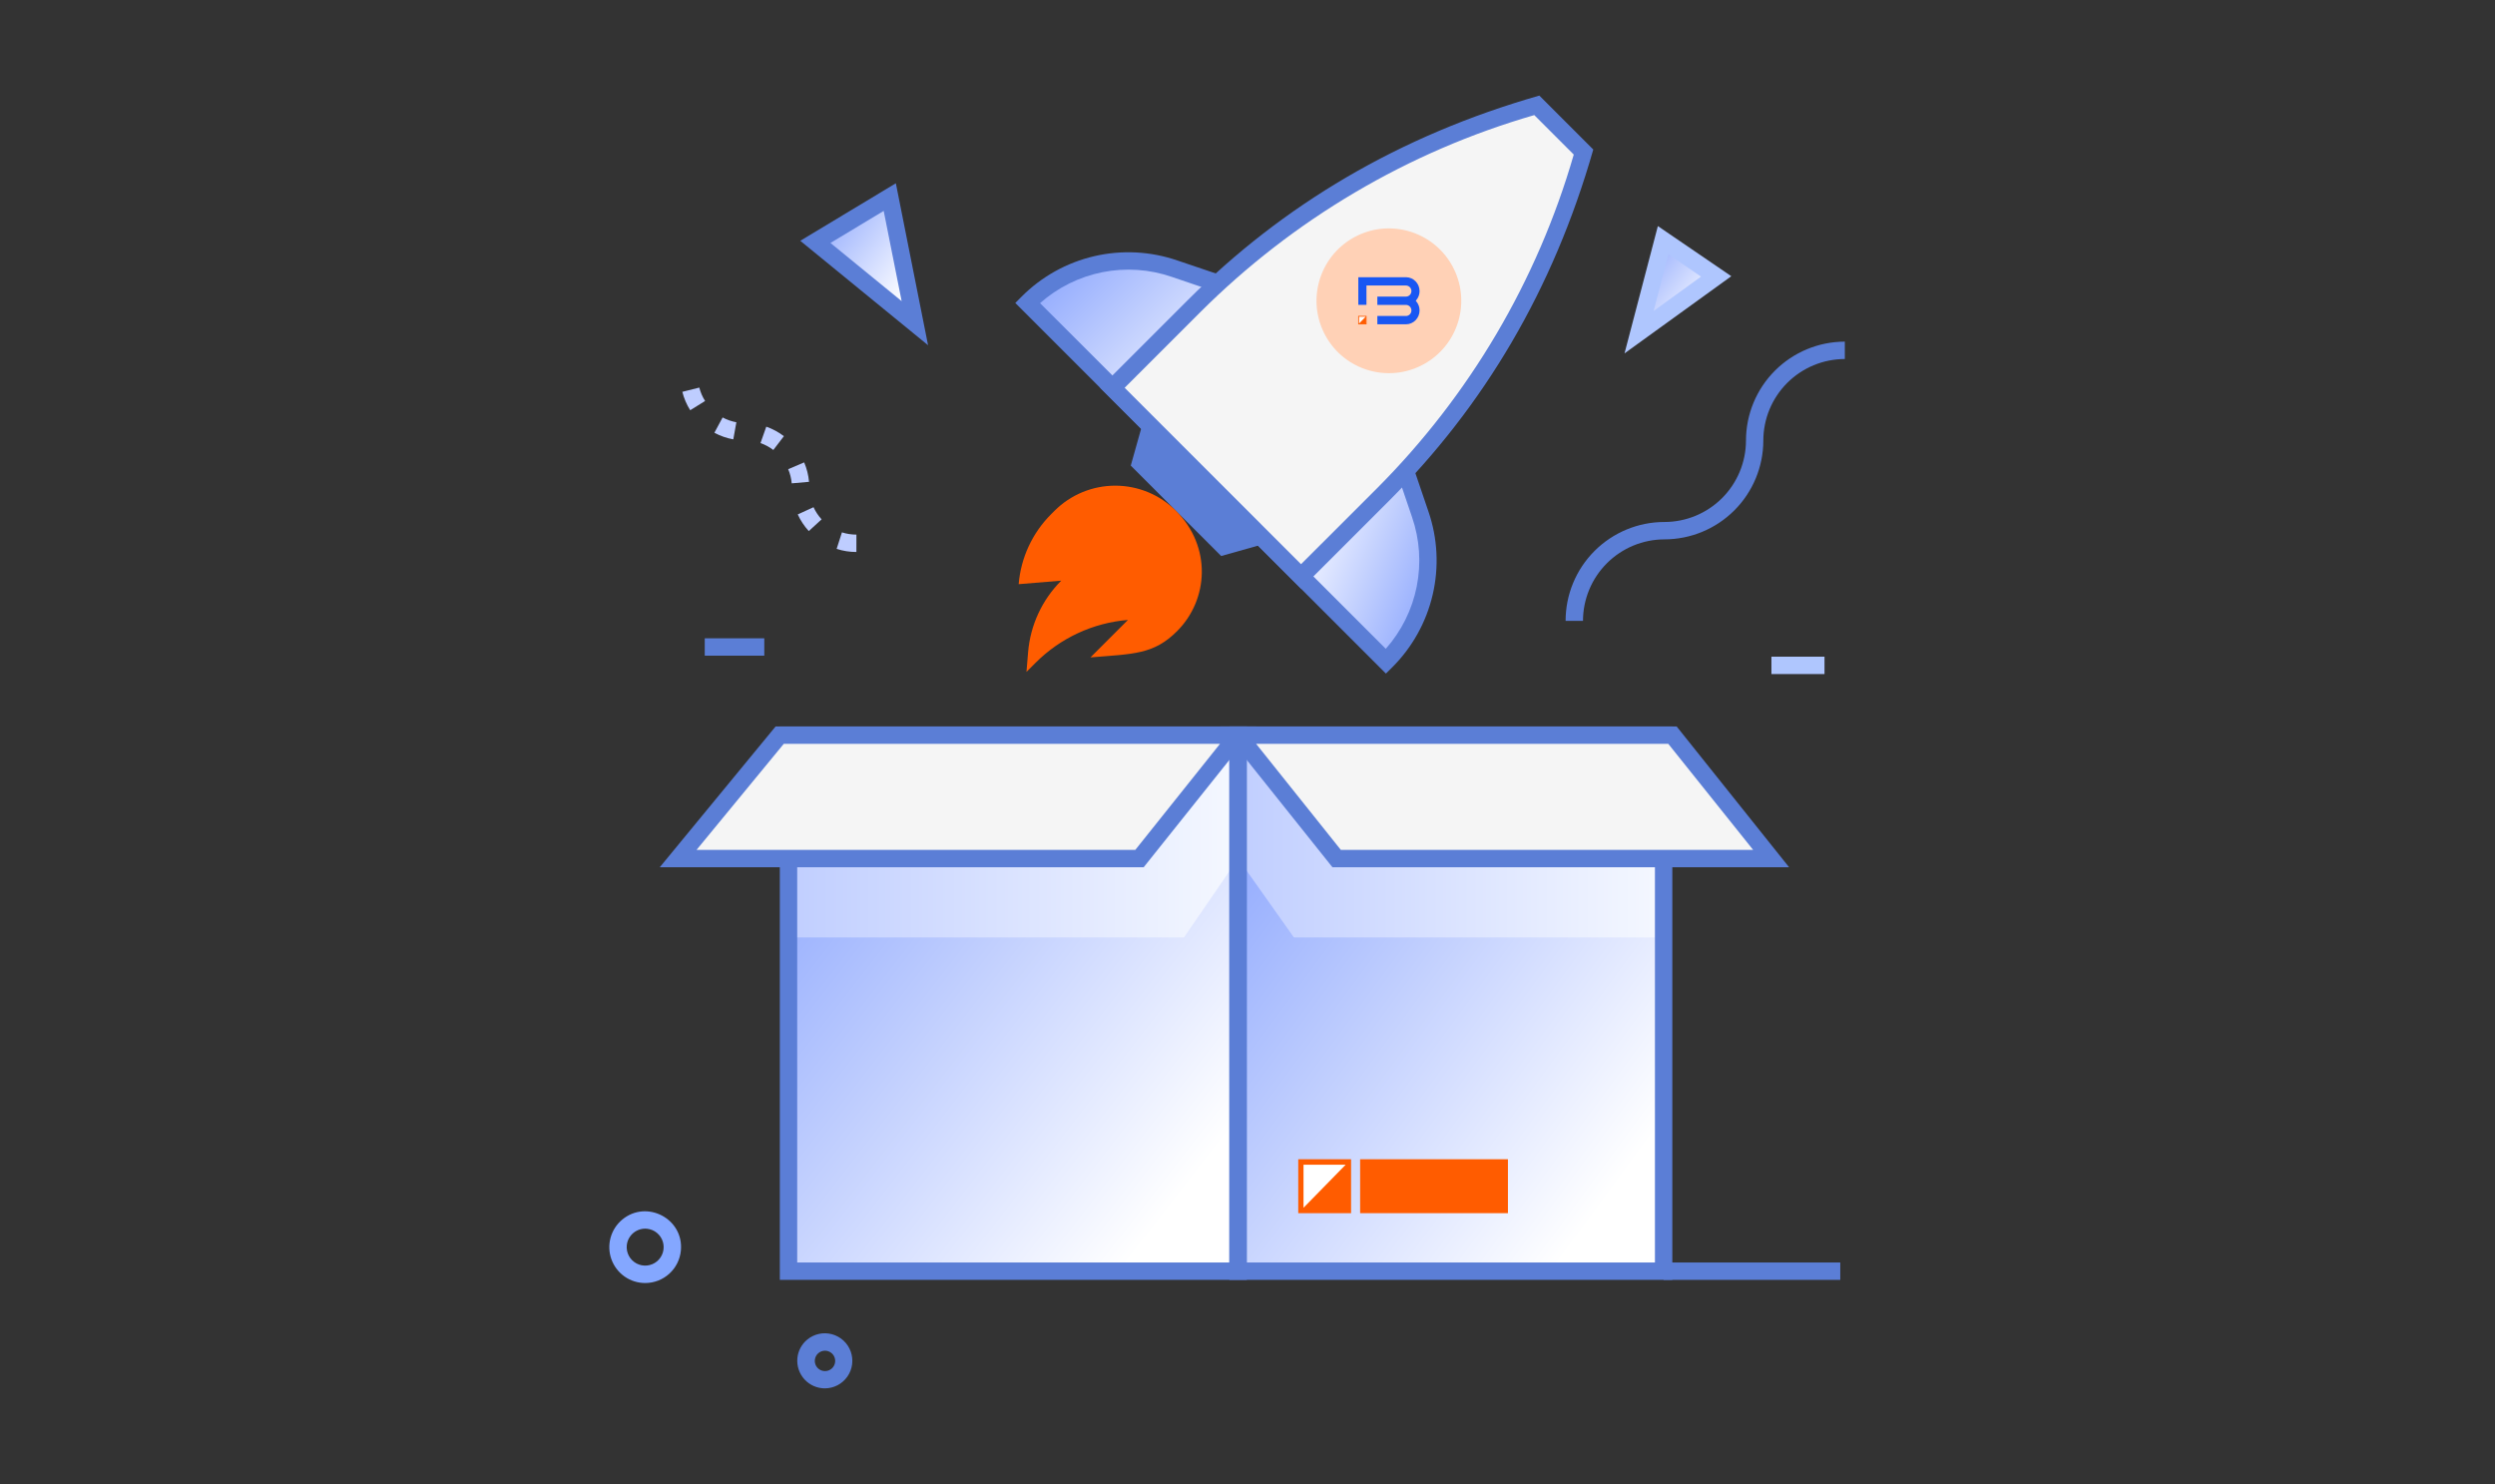 <svg width="543" height="323" viewBox="0 0 543 323" fill="none" xmlns="http://www.w3.org/2000/svg">
<rect x="0" y="0" width="543" height="323" fill="#333333" stroke="none"/>
<path d="M269.443 159.997H362.057V276.658H269.443V159.997Z" fill="url(#paint0_linear_449_8582)"/>
<path d="M269.449 159.997H362.063V276.652H269.449V159.997Z" fill="url(#paint1_linear_449_8582)"/>
<path d="M171.609 159.997H269.443V276.658H171.609V159.997Z" fill="url(#paint2_linear_449_8582)"/>
<path style="mix-blend-mode:multiply" d="M269.449 159.997V186.862L257.681 204.019H171.502V186.862H247.986L269.449 159.997Z" fill="url(#paint3_linear_449_8582)"/>
<path style="mix-blend-mode:multiply" d="M269.449 186.862V159.997L290.899 186.862H362.063V204.019H281.595L269.449 186.862Z" fill="url(#paint4_linear_449_8582)"/>
<path d="M271.334 278.549H169.718V158.106H271.334V278.549ZM173.5 274.767H267.552V161.888H173.5V274.767Z" fill="#5B7ED6"/>
<path d="M363.954 278.549H267.552V158.106H363.954V278.549ZM271.334 274.767H360.172V161.888H271.334V274.767Z" fill="#5B7ED6"/>
<path d="M296.012 252.298H328.178V264.034H296.012V252.298Z" fill="#FF5C00"/>
<path d="M293.467 252.892H283.118V263.44H293.467V252.892Z" fill="white"/>
<path d="M294.04 264.036H282.544V252.297H294.04V264.036ZM283.691 262.844H292.871V253.488H283.691V262.844Z" fill="#FF5C00"/>
<path d="M283.118 263.44L293.444 252.892V263.44H283.118Z" fill="#FF5C00"/>
<path d="M247.986 186.862H147.587L169.687 159.997H269.449L247.986 186.862Z" fill="#F5F5F5"/>
<path d="M248.9 188.753H143.585L168.798 158.106H273.376L248.9 188.753ZM151.59 184.971H247.079L265.516 161.888H170.576L151.59 184.971Z" fill="#5B7ED6"/>
<path d="M290.899 186.862H385.442L363.986 159.997H269.449L290.899 186.862Z" fill="#F5F5F5"/>
<path d="M389.375 188.753H289.991L265.516 158.106H364.9L389.375 188.753ZM291.813 184.971H381.547L363.078 161.888H273.376L291.813 184.971Z" fill="#5B7ED6"/>
<path d="M304.647 98.805L309.109 111.916C310.979 117.421 311.269 123.341 309.945 129.003C308.622 134.665 305.738 139.843 301.621 143.949C301.558 144.012 302.983 145.311 269.021 111.348L304.647 98.805Z" fill="url(#paint5_linear_449_8582)"/>
<path d="M268.749 62.939L255.639 58.483C250.14 56.612 244.228 56.319 238.572 57.637C232.916 58.955 227.742 61.831 223.637 65.939C223.574 66.002 222.275 64.572 256.237 98.534L268.749 62.939Z" fill="url(#paint6_linear_449_8582)"/>
<path d="M301.621 146.596L265.566 110.542L305.8 96.397L310.874 111.311C312.88 117.142 313.202 123.42 311.803 129.426C310.404 135.432 307.34 140.922 302.964 145.266L301.621 146.596ZM272.5 112.111L301.596 141.207C305.004 137.361 307.328 132.679 308.332 127.64C309.335 122.6 308.982 117.385 307.307 112.527L303.462 101.225L272.5 112.111Z" fill="#5B7ED6"/>
<path d="M257.019 101.994L220.964 65.939L222.3 64.597C226.643 60.219 232.132 57.156 238.137 55.758C244.142 54.359 250.42 54.683 256.25 56.693L271.17 61.735L257.019 101.994ZM226.353 65.977L255.481 95.073L266.366 64.112L255.065 60.273C250.203 58.591 244.982 58.233 239.936 59.236C234.891 60.238 230.203 62.565 226.353 65.977Z" fill="#5B7ED6"/>
<path d="M344.628 33.093L334.461 22.926C306.273 30.868 280.598 45.916 259.893 66.626L242.118 84.395L283.184 125.461L300.959 107.692C321.662 86.975 336.698 61.288 344.628 33.093Z" fill="#F5F5F5"/>
<path d="M283.159 128.134L239.42 84.395L258.526 65.29C279.213 44.603 304.489 29.525 335.016 20.802L346.753 32.544C338.017 63.128 322.926 88.379 302.271 109.029L283.159 128.134ZM244.766 84.395L283.153 122.789L299.604 106.356C319.81 86.125 334.568 61.111 342.504 33.641L333.913 25.05C306.446 32.995 281.435 47.757 261.205 67.963L244.766 84.395Z" fill="#5B7ED6"/>
<path d="M248.932 91.234L246.095 101.332L265.768 121.011L275.872 118.168L248.932 91.234Z" fill="#5B7ED6"/>
<path d="M237.327 143.073L245.478 134.923C237.893 135.551 230.776 138.85 225.395 144.233L223.397 146.231L223.75 141.932C224.239 136.057 226.794 130.546 230.961 126.375L221.695 127.138C222.172 121.391 224.671 116 228.749 111.922L229.499 111.172C233.004 107.667 237.757 105.698 242.714 105.698C247.67 105.698 252.424 107.667 255.929 111.172C263.745 118.988 263.032 130.498 256.187 137.349C251.069 142.487 246.656 142.298 237.327 143.073Z" fill="#FF5C00"/>
<path d="M186.381 120.135C184.922 120.137 183.471 119.909 182.082 119.461L183.236 115.861C184.255 116.187 185.318 116.353 186.388 116.353L186.381 120.135ZM176.019 115.584C175.035 114.508 174.225 113.285 173.617 111.96L177.052 110.384C177.499 111.352 178.092 112.245 178.811 113.031L176.019 115.584ZM172.306 105.196C172.212 104.135 171.953 103.095 171.537 102.114L175.016 100.633C175.588 101.979 175.946 103.406 176.075 104.862L172.306 105.196ZM168.303 97.935C167.457 97.29 166.515 96.781 165.511 96.428L166.772 92.861C168.15 93.345 169.443 94.042 170.604 94.928L168.303 97.935ZM159.592 95.622C158.153 95.363 156.764 94.877 155.476 94.184L157.266 90.856C158.205 91.357 159.215 91.71 160.26 91.903L159.592 95.622ZM150.213 89.281C149.434 88.045 148.856 86.694 148.499 85.278L152.192 84.351C152.457 85.384 152.883 86.369 153.453 87.27L150.213 89.281Z" fill="#BECDFF"/>
<path d="M340.73 135.124C340.728 132.298 341.284 129.5 342.364 126.889C343.445 124.277 345.029 121.905 347.027 119.906C349.025 117.908 351.397 116.323 354.008 115.241C356.619 114.16 359.417 113.604 362.243 113.605C366.946 113.602 371.455 111.733 374.782 108.409C378.108 105.084 379.98 100.576 379.987 95.874C379.992 90.169 382.26 84.699 386.293 80.665C390.326 76.63 395.795 74.361 401.5 74.354V78.136C396.797 78.141 392.289 80.012 388.963 83.337C385.638 86.662 383.768 91.171 383.763 95.874C383.756 101.577 381.487 107.045 377.454 111.078C373.421 115.111 367.953 117.38 362.249 117.387C357.547 117.394 353.039 119.264 349.715 122.589C346.39 125.914 344.519 130.422 344.512 135.124H340.73Z" fill="#5B7ED6"/>
<path d="M193.639 42.895L199.098 70.339L177.458 52.639L193.639 42.895Z" fill="url(#paint7_linear_449_8582)"/>
<path d="M201.979 75.136L174.168 52.406L194.969 39.888L201.979 75.136ZM180.736 52.879L196.23 65.536L192.322 45.901L180.736 52.879Z" fill="#5B7ED6"/>
<path d="M373.504 60.159L356.718 72.287L361.963 52.274L373.504 60.159Z" fill="url(#paint8_linear_449_8582)"/>
<path d="M353.554 76.907L360.809 49.204L376.794 60.115L353.554 76.907ZM363.11 55.35L359.882 67.679L370.201 60.203L363.11 55.35Z" fill="#AFC6FE"/>
<path d="M153.377 138.919H166.337V142.701H153.377V138.919Z" fill="#5B7ED6"/>
<path d="M385.524 142.919H397.078V146.701H385.524V142.919Z" fill="#AFC6FE"/>
<path d="M140.43 279.237C138.821 279.241 137.251 278.748 135.933 277.825C134.615 276.902 133.615 275.594 133.069 274.081C132.524 272.567 132.459 270.922 132.884 269.371C133.309 267.819 134.203 266.437 135.444 265.413C140.758 261.033 148.845 265.237 148.183 272.177C147.998 274.106 147.102 275.898 145.669 277.203C144.236 278.508 142.368 279.233 140.43 279.237ZM136.409 271.042C136.333 271.833 136.493 272.628 136.869 273.328C137.245 274.028 137.82 274.6 138.521 274.974C139.222 275.347 140.017 275.505 140.808 275.427C141.598 275.349 142.348 275.038 142.962 274.535C143.576 274.031 144.027 273.357 144.259 272.597C144.49 271.837 144.492 271.026 144.263 270.265C144.034 269.505 143.585 268.829 142.972 268.324C142.36 267.818 141.611 267.505 140.821 267.424C140.294 267.371 139.761 267.423 139.253 267.576C138.746 267.729 138.274 267.981 137.864 268.317C137.454 268.653 137.114 269.067 136.865 269.535C136.615 270.002 136.46 270.515 136.409 271.042Z" fill="#84A7FF"/>
<path d="M179.539 302.162C178.701 302.164 177.872 301.992 177.105 301.655C176.337 301.318 175.649 300.825 175.084 300.206C174.519 299.588 174.089 298.858 173.823 298.063C173.557 297.269 173.46 296.428 173.538 295.594C173.611 294.809 173.839 294.046 174.209 293.351C174.579 292.655 175.084 292.039 175.694 291.541C176.435 290.93 177.311 290.507 178.25 290.306C179.189 290.105 180.162 290.132 181.088 290.386C182.014 290.639 182.865 291.111 183.571 291.762C184.276 292.413 184.815 293.224 185.142 294.127C185.468 295.029 185.574 295.997 185.448 296.949C185.323 297.901 184.971 298.809 184.422 299.596C183.873 300.383 183.143 301.027 182.293 301.474C181.443 301.92 180.499 302.156 179.539 302.162ZM179.539 293.967C178.988 293.968 178.458 294.174 178.051 294.544C177.645 294.915 177.391 295.424 177.339 295.972C177.296 296.418 177.388 296.867 177.605 297.259C177.822 297.652 178.153 297.969 178.554 298.17C178.955 298.371 179.407 298.445 179.851 298.384C180.295 298.323 180.71 298.128 181.042 297.826C181.373 297.524 181.605 297.129 181.707 296.692C181.81 296.256 181.777 295.799 181.615 295.381C181.452 294.963 181.167 294.604 180.796 294.352C180.425 294.1 179.987 293.966 179.539 293.967Z" fill="#5B7ED6"/>
<path d="M362.063 274.768H400.507V278.55H362.063V274.768Z" fill="#5B7ED6"/>
<path d="M309.183 79.618C317 75.801 320.243 66.37 316.426 58.553C312.608 50.736 303.177 47.493 295.36 51.31C287.543 55.128 284.301 64.559 288.118 72.376C291.935 80.193 301.366 83.436 309.183 79.618Z" fill="#FFD1B6"/>
<path d="M308.944 63.346C308.944 61.685 307.62 60.333 305.99 60.333H297.003H295.616V66.353H297.389V62.14H305.994C306.643 62.14 307.175 62.683 307.175 63.346C307.175 64.01 306.643 64.552 305.994 64.552H299.759V66.359H305.994C306.643 66.359 307.175 66.902 307.175 67.565C307.175 68.229 306.643 68.771 305.994 68.771H299.759V70.579H305.994C307.624 70.579 308.948 69.227 308.948 67.565C308.948 66.86 308.718 66.2 308.284 65.661L308.12 65.456L308.284 65.251C308.718 64.712 308.948 64.055 308.948 63.346H308.944Z" fill="#1957F3"/>
<path d="M297.316 68.841H295.686V70.502H297.316V68.841Z" fill="white"/>
<path d="M297.406 70.596H295.596V68.747H297.406V70.596ZM295.776 70.408H297.222V68.935H295.776V70.408Z" fill="#FF5C00"/>
<path d="M295.686 70.502L297.312 68.841V70.502H295.686Z" fill="#FF5C00"/>
<defs>
<linearGradient id="paint0_linear_449_8582" x1="315.753" y1="181.088" x2="315.753" y2="277.68" gradientUnits="userSpaceOnUse">
<stop stop-color="#CACFDD"/>
<stop offset="1" stop-color="#EEF0F1"/>
</linearGradient>
<linearGradient id="paint1_linear_449_8582" x1="294.09" y1="153.39" x2="381.444" y2="217.479" gradientUnits="userSpaceOnUse">
<stop stop-color="#95ADFE"/>
<stop offset="1" stop-color="white"/>
</linearGradient>
<linearGradient id="paint2_linear_449_8582" x1="197.639" y1="153.39" x2="286.324" y2="222.117" gradientUnits="userSpaceOnUse">
<stop stop-color="#95ADFE"/>
<stop offset="1" stop-color="white"/>
</linearGradient>
<linearGradient id="paint3_linear_449_8582" x1="171.502" y1="182.008" x2="269.443" y2="182.008" gradientUnits="userSpaceOnUse">
<stop stop-color="#C0CEFF"/>
<stop offset="1" stop-color="#F5F8FF"/>
</linearGradient>
<linearGradient id="paint4_linear_449_8582" x1="269.442" y1="182.008" x2="362.063" y2="182.008" gradientUnits="userSpaceOnUse">
<stop stop-color="#C0CEFF"/>
<stop offset="1" stop-color="#F5F8FF"/>
</linearGradient>
<linearGradient id="paint5_linear_449_8582" x1="281.164" y1="114.747" x2="312.312" y2="126.768" gradientUnits="userSpaceOnUse">
<stop stop-color="white"/>
<stop offset="1" stop-color="#95ADFE"/>
</linearGradient>
<linearGradient id="paint6_linear_449_8582" x1="235.624" y1="54.464" x2="268.366" y2="87.206" gradientUnits="userSpaceOnUse">
<stop stop-color="#95ADFE"/>
<stop offset="1" stop-color="white"/>
</linearGradient>
<linearGradient id="paint7_linear_449_8582" x1="183.216" y1="41.34" x2="203.724" y2="56.283" gradientUnits="userSpaceOnUse">
<stop stop-color="#95ADFE"/>
<stop offset="1" stop-color="white"/>
</linearGradient>
<linearGradient id="paint8_linear_449_8582" x1="361.184" y1="51.141" x2="376.399" y2="62.933" gradientUnits="userSpaceOnUse">
<stop stop-color="#95ADFE"/>
<stop offset="1" stop-color="white"/>
</linearGradient>
</defs>
</svg>
